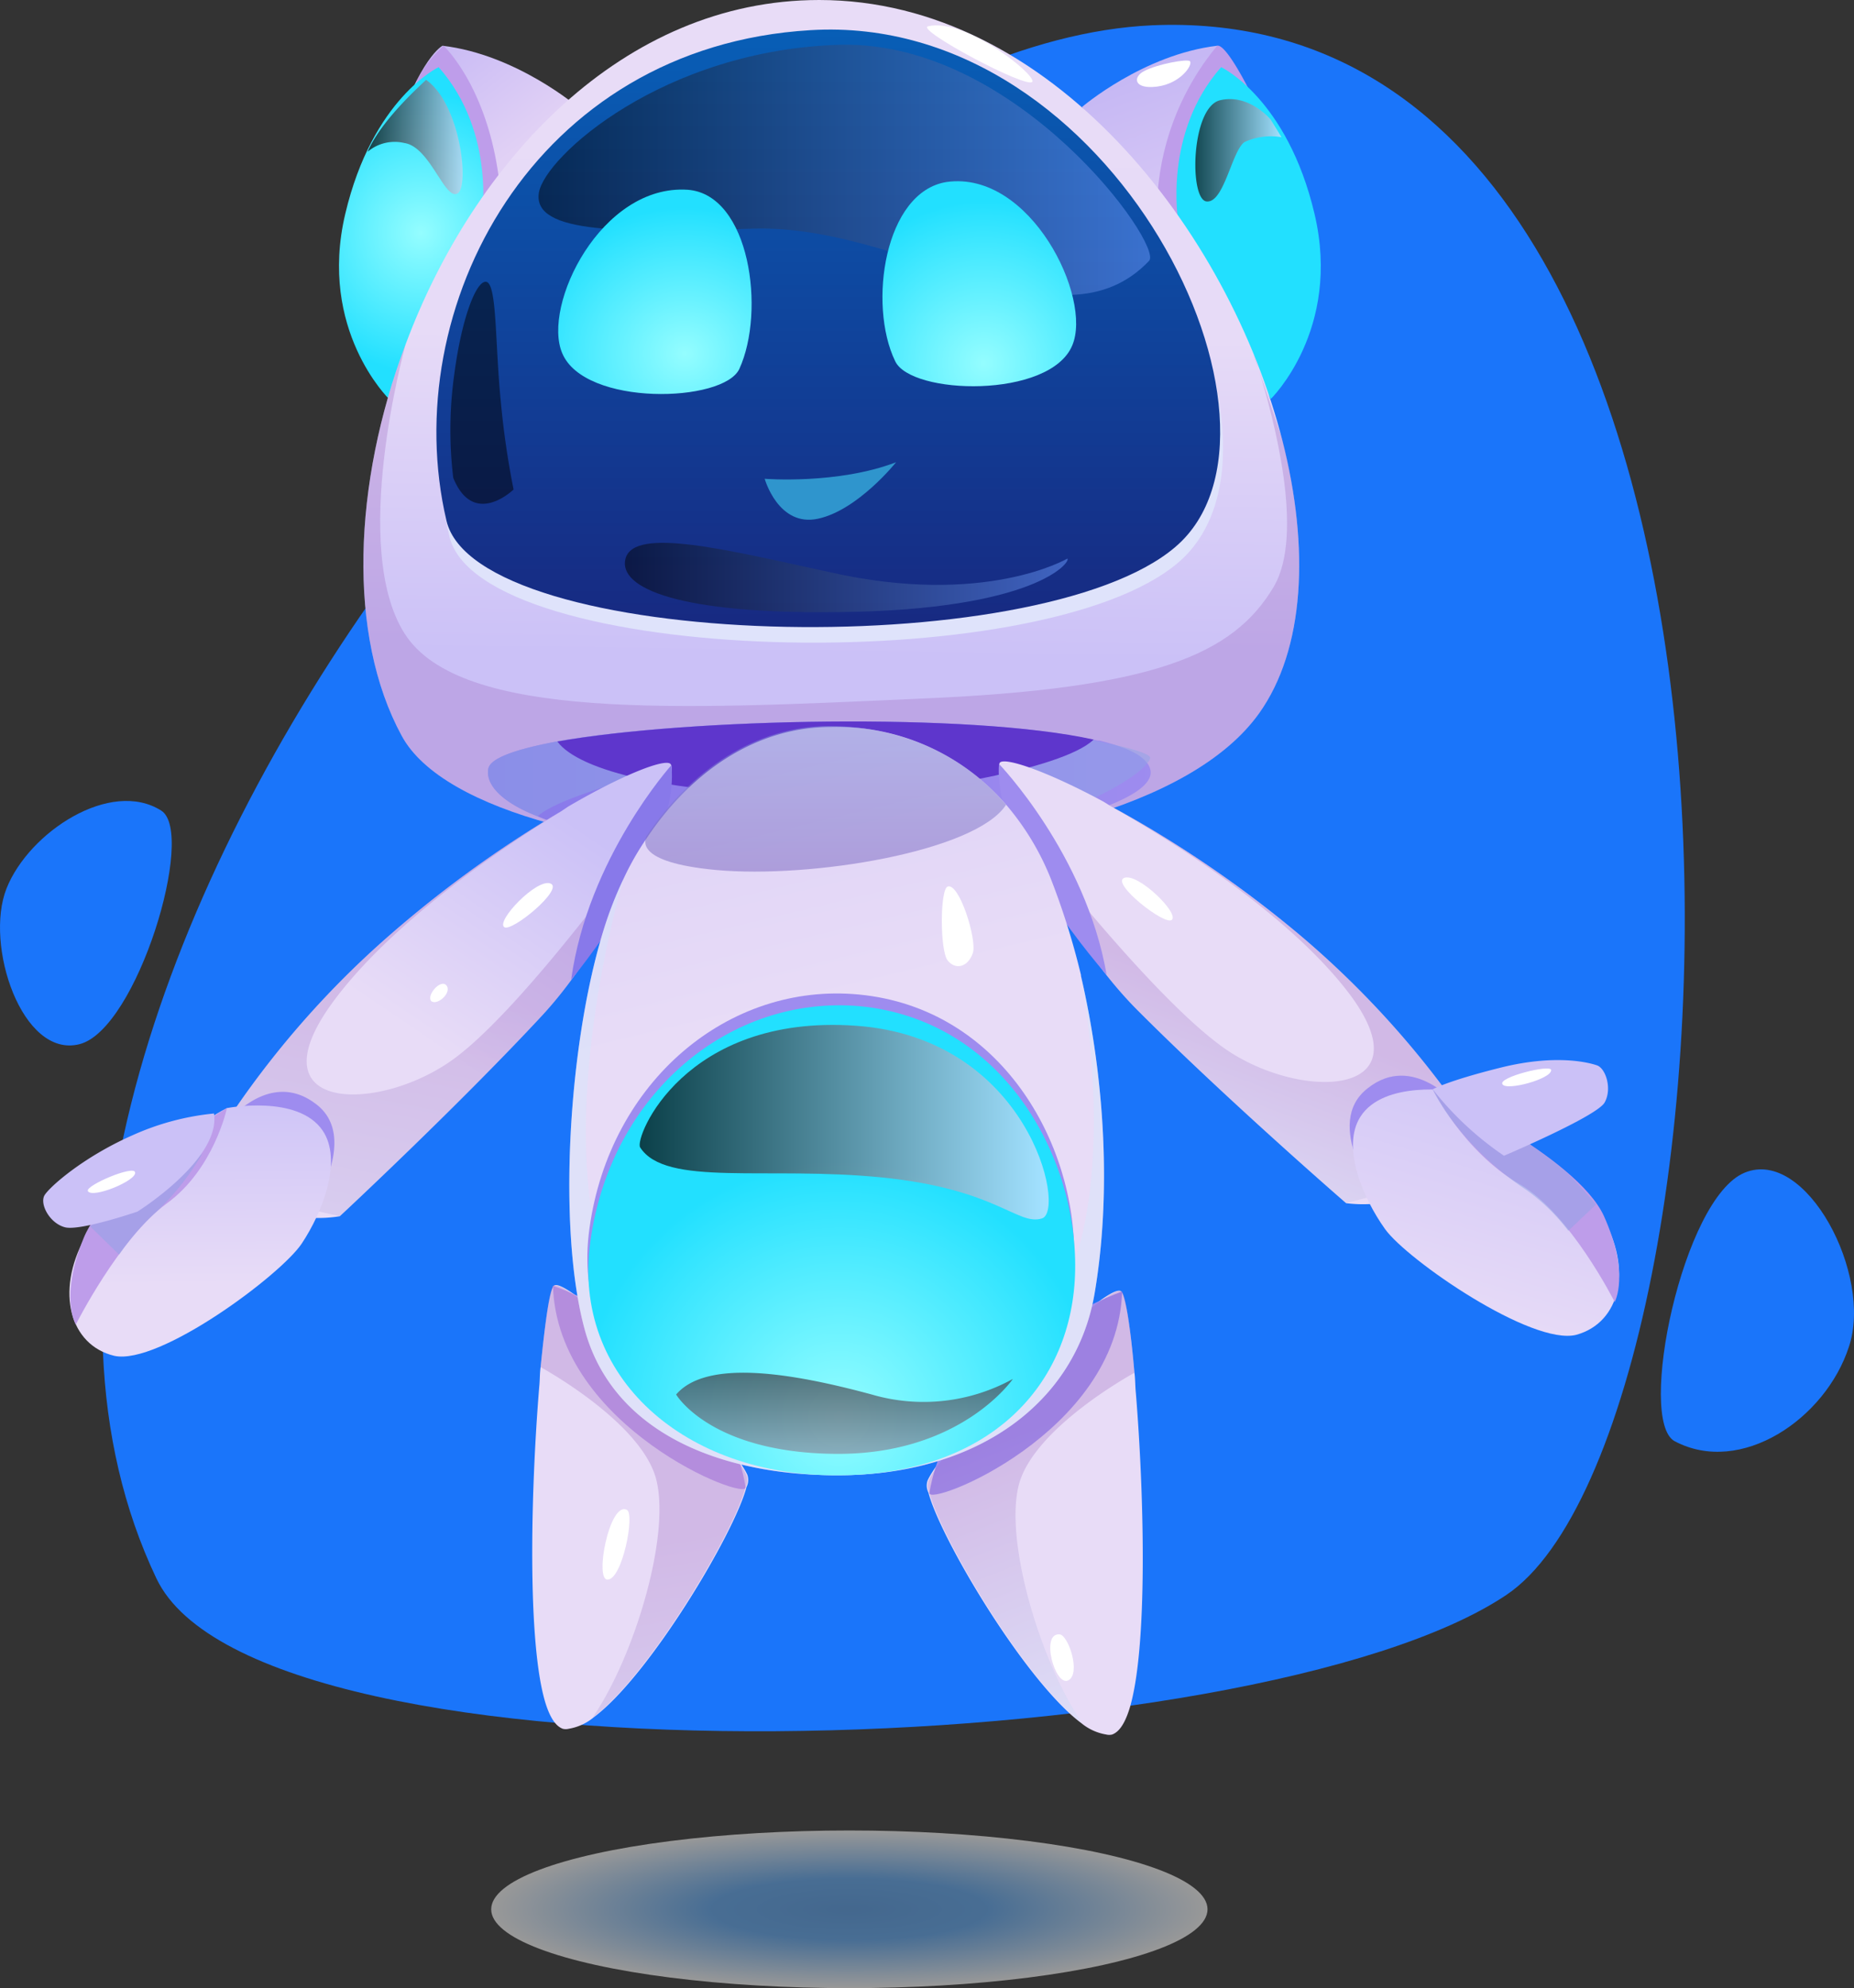 <svg xmlns="http://www.w3.org/2000/svg" xmlns:xlink="http://www.w3.org/1999/xlink" width="190.495" height="204.301" viewBox="0 0 190.495 204.301"><rect x="0" y="0" width="190.495" height="204.301" fill="#333333" stroke="none"/><defs><style>.a,.ah,.ap,.ax,.u,.w,.x,.z{opacity:0.5;}.a{fill:url(#a);}.b{fill:#1a75fa;}.c{fill:url(#b);}.d{fill:url(#c);}.ad,.al,.au,.e,.i,.s,.y{opacity:0.3;}.e{fill:url(#d);}.f{fill:url(#e);}.g{fill:url(#f);}.h{fill:#fff;}.i{fill:url(#g);}.j{fill:url(#h);}.k{fill:url(#i);}.l{fill:url(#j);}.m{fill:url(#k);}.n{fill:url(#l);}.o{fill:url(#m);}.p{fill:url(#n);}.q{fill:#dfe3fb;}.r{fill:url(#o);}.s{fill:url(#p);}.t{fill:url(#q);}.u{fill:url(#r);}.v{fill:url(#s);}.aa,.ab,.ay,.az,.w,.x,.z{mix-blend-mode:screen;isolation:isolate;}.w{fill:url(#t);}.x{fill:url(#u);}.y{fill:url(#v);}.z{fill:url(#w);}.aa,.ab,.ay,.az{opacity:0.72;}.aa{fill:url(#x);}.ab{fill:url(#y);}.ac{fill:url(#z);}.ad{fill:url(#aa);}.ae{fill:url(#ab);}.af{fill:url(#ac);}.ag{fill:url(#ad);}.ah{fill:url(#ae);}.ai{fill:url(#af);}.aj{fill:url(#ag);}.ak{fill:url(#ah);}.al{fill:url(#ai);}.am{fill:url(#aj);}.an{fill:url(#ak);}.ao{fill:url(#al);}.ap{fill:url(#am);}.aq{fill:url(#an);}.ar{fill:url(#ao);}.as{fill:#2f95cd;}.at{fill:url(#ap);}.au{fill:url(#aq);}.av{fill:url(#ar);}.aw{fill:url(#as);}.ax{fill:url(#at);}.ay{fill:url(#au);}.az{fill:url(#av);}.ba{fill:url(#aw);}.bb{fill:url(#ax);}</style><radialGradient id="a" cx="0.5" cy="0.499" r="0.5" gradientTransform="matrix(1, 0, 0, -1, 0, 0.999)" gradientUnits="objectBoundingBox"><stop offset="0" stop-color="#559dea"/><stop offset="0.388" stop-color="#5ea9f5"/><stop offset="1" stop-color="#fff"/></radialGradient><linearGradient id="b" x1="-5.981" y1="-4.374" x2="-5.752" y2="-3.378" gradientUnits="objectBoundingBox"><stop offset="0" stop-color="#cbc1f7"/><stop offset="1" stop-color="#e8dcf7"/></linearGradient><linearGradient id="c" x1="-8.94" y1="-7.11" x2="-8.94" y2="-6.428" gradientUnits="objectBoundingBox"><stop offset="0" stop-color="#be9dea"/><stop offset="1" stop-color="#9e8cef"/></linearGradient><linearGradient id="d" x1="0.5" y1="0.358" x2="0.71" y2="1.14" gradientUnits="objectBoundingBox"><stop offset="0" stop-color="#9d68c2"/><stop offset="1" stop-color="#ccedff"/></linearGradient><linearGradient id="e" x1="-26.812" y1="0.604" x2="-26.583" y2="1.6" xlink:href="#b"/><linearGradient id="f" x1="-41.392" y1="2.275" x2="-41.392" y2="2.958" xlink:href="#c"/><linearGradient id="g" x1="-33.186" y1="0.638" x2="-33.186" y2="1.598" xlink:href="#d"/><linearGradient id="h" x1="0.5" y1="-0.42" x2="0.792" y2="0.254" gradientUnits="objectBoundingBox"><stop offset="0" stop-color="#b9acf4"/><stop offset="1" stop-color="#e1d1f5"/></linearGradient><linearGradient id="i" x1="0.496" y1="6.746" x2="0.496" y2="7.745" xlink:href="#c"/><linearGradient id="j" x1="0.31" y1="-0.235" x2="0.5" y2="0.728" xlink:href="#h"/><linearGradient id="k" x1="0.496" y1="7.894" x2="0.496" y2="8.896" xlink:href="#c"/><radialGradient id="l" cx="0.499" cy="0.499" r="0.385" gradientTransform="matrix(2.299, 0, 0, -1, -0.648, 8.551)" gradientUnits="objectBoundingBox"><stop offset="0" stop-color="#94fdff"/><stop offset="1" stop-color="#22e0ff"/></radialGradient><radialGradient id="m" cx="0.499" cy="0.499" r="0.876" gradientTransform="translate(0.998 0.739) rotate(180) scale(1 0.481)" xlink:href="#l"/><linearGradient id="n" x1="0.519" y1="0.804" x2="0.531" y2="-0.01" gradientUnits="objectBoundingBox"><stop offset="0" stop-color="#cbc1f7"/><stop offset="0.094" stop-color="#cbc1f7"/><stop offset="0.533" stop-color="#e7dbf7"/><stop offset="1" stop-color="#e8dcf7"/></linearGradient><linearGradient id="o" x1="0.517" y1="-0.089" x2="0.517" y2="1.118" gradientUnits="objectBoundingBox"><stop offset="0" stop-color="#0665bd"/><stop offset="1" stop-color="#1a1f77"/></linearGradient><linearGradient id="p" x1="0.5" y1="1.023" x2="0.5" y2="2.023" xlink:href="#d"/><linearGradient id="q" y1="1.592" x2="1.001" y2="1.592" gradientUnits="objectBoundingBox"><stop offset="0" stop-color="#8879ea"/><stop offset="1" stop-color="#9e8cef"/></linearGradient><linearGradient id="r" x1="0.5" y1="1.902" x2="0.5" y2="2.908" gradientUnits="objectBoundingBox"><stop offset="0" stop-color="#8da4e5"/><stop offset="1" stop-color="#755cbb"/></linearGradient><linearGradient id="s" x1="0.485" y1="2.639" x2="0.508" y2="3.986" gradientUnits="objectBoundingBox"><stop offset="0" stop-color="#5e36cc"/><stop offset="1" stop-color="#6c4a96"/></linearGradient><linearGradient id="t" x1="-0.001" y1="6.01" x2="0.999" y2="6.01" gradientUnits="objectBoundingBox"><stop offset="0"/><stop offset="1" stop-color="#6a9bff"/></linearGradient><linearGradient id="u" x1="-0.001" y1="8.628" x2="0.999" y2="8.628" xlink:href="#t"/><linearGradient id="v" x1="0.432" y1="73.188" x2="0.432" y2="74.201" xlink:href="#d"/><linearGradient id="w" x1="3.75" y1="6.5" x2="3.75" y2="7.499" xlink:href="#t"/><linearGradient id="x" y1="14.353" x2="1.001" y2="14.353" gradientUnits="objectBoundingBox"><stop offset="0"/><stop offset="1" stop-color="#d4e2ff"/></linearGradient><linearGradient id="y" x1="0.001" y1="13.142" x2="1.001" y2="13.142" xlink:href="#x"/><linearGradient id="z" x1="0.553" y1="0.083" x2="0.398" y2="0.578" xlink:href="#b"/><linearGradient id="aa" x1="2.109" y1="0.46" x2="2.109" y2="1.577" xlink:href="#d"/><linearGradient id="ab" x1="2.336" y1="-4.05" x2="2.24" y2="-3.061" xlink:href="#c"/><linearGradient id="ac" x1="0.373" y1="0" x2="0.5" y2="0.712" xlink:href="#b"/><linearGradient id="ad" x1="12.097" y1="7.51" x2="12.097" y2="8.459" xlink:href="#c"/><linearGradient id="ae" x1="14.889" y1="15.713" x2="14.889" y2="16.869" xlink:href="#r"/><linearGradient id="af" x1="9.336" y1="12.97" x2="9.493" y2="14.344" xlink:href="#b"/><linearGradient id="ag" x1="3.503" y1="1.332" x2="4.333" y2="1.332" xlink:href="#q"/><linearGradient id="ah" x1="-10.719" y1="-1.022" x2="-10.531" y2="0.111" xlink:href="#b"/><linearGradient id="ai" x1="0.706" y1="0.643" x2="-0.18" y2="2.138" gradientUnits="objectBoundingBox"><stop offset="0" stop-color="#9d68c2"/><stop offset="0.294" stop-color="#c8e1fa"/><stop offset="1" stop-color="#ccedff"/></linearGradient><linearGradient id="aj" x1="-37.752" y1="-6.096" x2="-37.849" y2="-5.107" xlink:href="#c"/><linearGradient id="ak" x1="1" y1="0" x2="0.5" y2="1" xlink:href="#b"/><linearGradient id="al" x1="-16.144" y1="21.196" x2="-16.144" y2="22.207" xlink:href="#c"/><linearGradient id="am" x1="-17.394" y1="31.243" x2="-17.394" y2="32.408" xlink:href="#r"/><linearGradient id="an" x1="0.992" y1="37.326" x2="1.117" y2="39.297" xlink:href="#b"/><linearGradient id="ao" x1="-71.353" y1="0.204" x2="-70.523" y2="0.204" xlink:href="#q"/><linearGradient id="ap" x1="0.429" y1="-0.644" x2="0.603" y2="0.347" xlink:href="#b"/><linearGradient id="aq" x1="0.499" y1="-1.065" x2="0.499" y2="-0.065" xlink:href="#d"/><linearGradient id="ar" x1="0.499" y1="-1.57" x2="0.499" y2="-0.57" xlink:href="#c"/><radialGradient id="as" cx="0.53" cy="0.877" r="0.51" gradientTransform="matrix(1, 0, 0, -1.036, 0, 1.784)" xlink:href="#l"/><linearGradient id="at" x1="0.5" y1="-0.421" x2="0.5" y2="1.125" xlink:href="#r"/><linearGradient id="au" x1="0.001" y1="-2.201" x2="1.001" y2="-2.201" xlink:href="#x"/><linearGradient id="av" x1="0.5" y1="-0.589" x2="0.5" y2="1.874" xlink:href="#x"/><radialGradient id="aw" cx="0.516" cy="0.845" r="0.721" gradientTransform="matrix(1, 0, 0, -0.986, 0, 1.677)" xlink:href="#l"/><radialGradient id="ax" cx="0.639" cy="0.762" r="0.707" gradientTransform="translate(1.278 1.469) rotate(180) scale(1 0.928)" xlink:href="#l"/></defs><g transform="translate(-1327 -981.557)"><ellipse class="a" cx="36.8" cy="8.1" rx="36.8" ry="8.1" transform="translate(1377.47 1169.658)"/><g transform="translate(1301.97 959.857)"><path class="b" d="M41.1,183.9c10.6,22.3,112.9,19,138.7,1.7S212.7,21.3,143.4,24.3C92.8,26.6,13.9,126.7,41.1,183.9Z"/><path class="b" d="M197.1,169.8c-3.9-2.1.8-25,7.2-27.6,6.3-2.6,13.2,10.5,10.7,17.9C212.6,167.5,203.9,173.4,197.1,169.8Z"/><path class="b" d="M41.6,105c3.6,2.3-2.5,22.5-8.4,24s-9.8-10.2-7.5-16S36.4,101.7,41.6,105Z"/><g transform="translate(0 -11)"><path class="c" d="M143.2,167.3c.2.6.3,1.3.5,2,2.7,10.3,5.8,25.7,5,32.1-.2,1.5-.6,2.5-1.3,2.9a1.268,1.268,0,0,1-.6.1,5.379,5.379,0,0,1-2.7-.7h0c-6.4-3.2-17.6-16.2-19.6-20.6a1.594,1.594,0,0,1-.3-1.2c1.1-4.4,14.6-23.6,16.2-22.6C140.9,159.6,142,162.8,143.2,167.3Z" transform="matrix(0.985, 0.174, -0.174, 0.985, 29.65, -15.94)"/><path class="d" d="M124.6,183.1c0,1.6,18-9.4,15.9-23.8C140.5,159.3,124.6,168.1,124.6,183.1Z" transform="matrix(0.985, 0.174, -0.174, 0.985, 29.65, -15.94)"/><path class="e" d="M143.2,167.3s-9.3,7.4-9.7,13.5c-.4,6,5.4,17.5,10.7,22.9-6.4-3.2-17.6-16.2-19.6-20.6a1.594,1.594,0,0,1-.3-1.2c1.1-4.4,14.6-23.6,16.2-22.6C140.9,159.6,142,162.8,143.2,167.3Z" transform="matrix(0.985, 0.174, -0.174, 0.985, 29.65, -15.94)"/><path class="f" d="M80,169.8c-.2.6-.3,1.3-.5,2-2.7,10.3-5.8,25.7-5,32.1.2,1.5.6,2.5,1.3,2.9a1.268,1.268,0,0,0,.6.1,5.379,5.379,0,0,0,2.7-.7h0c6.4-3.2,17.6-16.2,19.6-20.6a1.594,1.594,0,0,0,.3-1.2c-1.1-4.4-14.6-23.6-16.2-22.6C82.3,162.1,81.3,165.2,80,169.8Z" transform="translate(-27.693 19.857) rotate(-10)"/><path class="g" d="M98.6,185.6c0,1.6-18-9.4-15.9-23.8C82.8,161.8,98.7,170.6,98.6,185.6Z" transform="translate(-27.693 19.857) rotate(-10)"/><path class="h" d="M86.2,185.8c.7.6-1.7,6.9-3.2,6.7C81.6,192.4,84.6,184.5,86.2,185.8Z" transform="translate(-27.693 19.857) rotate(-10)"/><path class="h" d="M140.3,195.1c.9-.1,2.9,3.6,1.7,4.5S138.3,195.3,140.3,195.1Z" transform="matrix(0.985, 0.174, -0.174, 0.985, 29.65, -15.94)"/><path class="i" d="M80,169.8s9.3,7.4,9.7,13.5c.4,6-5.4,17.5-10.7,22.9,6.4-3.2,17.6-16.2,19.6-20.6a1.594,1.594,0,0,0,.3-1.2c-1.1-4.4-14.6-23.6-16.2-22.6C82.3,162.1,81.3,165.2,80,169.8Z" transform="translate(-27.693 19.857) rotate(-10)"/><path class="j" d="M84.4,43.7s-6.3-5.4-13.9-6.3c0,0-2.3,1.1-5.1,9.6s2.3,25.1,2.3,25.1Z"/><path class="k" d="M67.6,41.6a11.512,11.512,0,0,1,3-4.2s6.3,5.8,6,19.7L74.8,59Z"/><path class="l" d="M136.2,43.7s6.3-5.4,13.9-6.3c0,0,2.3,1.1,5.1,9.6s-2.3,25.1-2.3,25.1Z"/><path class="m" d="M150.1,37.4a26.86,26.86,0,0,0-6.2,17.3l2.4,1.5,7-14.4S151,37.2,150.1,37.4Z"/><path class="n" d="M146.1,55.5s-1.6-9.1,4.4-15.9c0,0,6.8,3.2,9.6,15.1s-4.5,19-4.5,19Z"/><path class="o" d="M74.5,55.5s1.6-9.1-4.4-15.9c0,0-6.8,3.2-9.6,15.1s4.5,19,4.5,19Z"/><path class="p" d="M154.4,106c-14,19.6-79.6,18.1-88.1,2.3-5.6-10.3-5-25.9.4-40.2,7-18.8,22.3-35.4,42.5-35.4,23.8,0,42.1,23.7,47.6,45.3C159.6,89,159.1,99.4,154.4,106Z"/><path class="q" d="M71.2,87.8c3.1,13.3,60.8,14.8,74.9,2.7,14.2-12.1-6.2-55-37.5-53.1C80.1,39.1,66.1,66,71.2,87.8Z"/><path class="r" d="M70.9,86.2c3.1,13.3,60.8,14.8,74.9,2.7,14.2-12.1-6.2-55-37.5-53.1C79.8,37.5,65.8,64.4,70.9,86.2Z"/><path class="s" d="M154.4,106c-14,19.6-79.6,18.1-88.1,2.3-5.6-10.3-5-25.9.4-40.2h0c-.2.8-5.7,20.9-.1,29.7,5.7,9,28.4,7.8,52.8,6.7,24.4-1,32.4-4.6,36.5-11.5,3.2-5.4,0-17.3-1.5-22.2l2.4,7.1C159.6,89,159.1,99.4,154.4,106Z"/><path class="t" d="M109.3,120.4c-13.6,0-23.5-1.5-29-3.8h0c-3.6-1.4-5.4-3.2-5.1-4.9.2-1.1,2.8-2,7-2.8,12.4-2.2,38-2.9,51.8-.8q1.8.3,3.3.6c.2,0,.4.1.6.1h.1c2.4.6,4.1,1.3,4.8,2.2a1.612,1.612,0,0,1,.4.7C144.6,116.1,121.6,120.4,109.3,120.4Z"/><path class="u" d="M143.2,110.6a.758.758,0,0,1-.2.4c-1.3,1.9-6.8,4.3-6.8,4.3s-20.8-8.5-37.7-4.7-18.2,6-18.2,6h0c-3.6-1.4-5.4-3.2-5.1-4.9.2-1.1,2.8-2,7-2.8,12.4-2.2,38-2.9,51.8-.8,1.4.3,2.8.5,3.9.8h.1C141.4,109.6,143.3,110.2,143.2,110.6Z"/><path class="v" d="M137.4,108.7c-3.2,3.1-18.7,5.7-27.5,5.7-15.8,0-25.4-2.5-27.6-5.5C95.7,106.5,124.8,105.9,137.4,108.7Z"/><path class="w" d="M80.4,52.5c-.7,4.3,8.9,4.1,22,3.7,15.7-.5,31.5,13,40.7,3.3,1.5-1.6-13.5-22.6-31.7-22.2C93.2,37.8,81,48.8,80.4,52.5Z"/><path class="x" d="M89.3,90.1c-.8,3.1,5.7,5.7,21.8,5.5,20.4-.2,24-5.2,23.6-5.5,0,0-8.5,5-24.4,1.4C99.7,89.2,90.2,86.8,89.3,90.1Z"/><path class="y" d="M154.3,70.5l-.5-1.4A9.328,9.328,0,0,1,154.3,70.5Z"/><path class="h" d="M120.4,35.4c-1.4.3,10.2,6.5,10.7,5.7C131.5,40.4,124.2,34.5,120.4,35.4Z"/><path class="h" d="M142.6,40c-1.2.6-1.1,1.9,1.3,1.6s3.7-2.2,3.4-2.6C147.1,38.7,143.9,39.3,142.6,40Z"/><path class="z" d="M71.6,81.8a41.235,41.235,0,0,1,.1-10.6c.8-6.1,2.4-10,3.4-9.5,1,.6.8,6.5,1.4,12.4A85.488,85.488,0,0,0,77.8,83S73.7,87,71.6,81.8Z"/><path class="aa" d="M155.6,45s-2.2-2.7-5.2-2-3.2,10.2-1.4,10.4,2.6-5.2,3.9-6.1a6.459,6.459,0,0,1,3.8-.5Z"/><path class="ab" d="M62.8,48.3a4.3,4.3,0,0,1,3.8-.9c2.6.4,4.1,5.8,5.4,5.2,1.3-.5.4-9.2-3.2-11.7C68.9,40.9,64.3,44.8,62.8,48.3Z"/><path class="ac" d="M91.2,116.7c-1.2,5.9-3.6,14.3-7.6,20.7C77,148,67.5,161.1,67.2,161.5h0c-4.6,1.7-9.4.6-12.4-.4a17.565,17.565,0,0,1-3-1.3,95.19,95.19,0,0,1,13.9-26.3,117.445,117.445,0,0,1,15.9-17.2l.1-.1.2-.2.1-.1.1-.1.1-.1h0c5-4.4,8.9-6.8,9.5-6.3C92.2,109.8,92,112.7,91.2,116.7Z" transform="translate(24.791 -13.673) rotate(11)"/><path class="ad" d="M91.2,116.7c-1.2,5.9-3.6,14.3-7.6,20.7C77,148,67.5,161.1,67.2,161.5h0l-12.4-.4a17.565,17.565,0,0,1-3-1.3,95.19,95.19,0,0,1,13.9-26.3,117.445,117.445,0,0,1,15.9-17.2c-2.8,2.6-14.9,13.8-19.6,24.4-5.3,12.1,7.4,9.5,13.7,2.6S91,116.5,91,116.5Z" transform="translate(24.791 -13.673) rotate(11)"/><path class="h" d="M78.1,129.1c-.9-.5,2.3-5.5,3.8-5.3C83.5,124,78.9,129.6,78.1,129.1Z" transform="translate(24.791 -13.673) rotate(11)"/><path class="h" d="M73.4,136.1c-.7-.5-1.8,1.4-1.2,1.9C72.9,138.4,74.2,136.7,73.4,136.1Z" transform="translate(24.791 -13.673) rotate(11)"/><path class="ae" d="M53.9,154.4s3.2-6.4,8.6-3.8c5.4,2.5,1.5,11.3,1.5,11.3s-7.2,3.3-12.2-1.9A30.839,30.839,0,0,1,53.9,154.4Z" transform="translate(24.791 -13.673) rotate(11)"/><path class="af" d="M53.7,152.8s6.9-2.8,10.1.4c2.6,2.6,1.6,8.2.1,11.8s-12,15.1-16.7,15c-4.7-.2-7.2-5.3-5.3-11.3C41.8,168.7,48.5,156.8,53.7,152.8Z" transform="translate(24.791 -13.673) rotate(11)"/><path class="ag" d="M53.7,152.8s-.1,6.4-4.2,10.8-6.8,14-6.8,14-2.2-2.4-.9-8.9S53.7,152.8,53.7,152.8Z" transform="translate(24.791 -13.673) rotate(11)"/><path class="ah" d="M42.2,167.4l3.5,2.3a25.136,25.136,0,0,1,3.1-5.3,26.843,26.843,0,0,0,3.3-6.5Z" transform="translate(24.791 -13.673) rotate(11)"/><path class="ai" d="M52.5,153.6a26.645,26.645,0,0,0-7.8,3.8c-4.6,3.2-7.4,6.9-7.7,7.8-.3,1,1.1,2.7,2.7,2.8s7-3,7-3S54.1,158.1,52.5,153.6Z" transform="translate(24.791 -13.673) rotate(11)"/><path class="h" d="M41.3,163.9c-.4-.5,4.2-3.6,4.4-2.8C46,161.9,41.9,164.6,41.3,163.9Z" transform="translate(24.791 -13.673) rotate(11)"/><path class="aj" d="M91.8,109.5s-6.6,11-5.9,23.6C85.9,133.1,94.4,117.7,91.8,109.5Z" transform="translate(24.791 -13.673) rotate(11)"/><path class="ak" d="M129.4,115.7c1.2,5.9,3.6,14.3,7.6,20.7,6.6,10.6,16.1,23.7,16.4,24.1h0c4.6,1.7,9.4.6,12.4-.4a17.565,17.565,0,0,0,3-1.3,95.19,95.19,0,0,0-13.9-26.3A117.445,117.445,0,0,0,139,115.3l-.1-.1-.2-.2-.1-.1-.1-.1-.1-.1h0c-5-4.4-8.9-6.8-9.5-6.3C128.5,108.8,128.6,111.7,129.4,115.7Z" transform="translate(-22.229 34.459) rotate(-13)"/><path class="al" d="M129.4,115.7c1.2,5.9,3.6,14.3,7.6,20.7,6.6,10.6,16.1,23.7,16.4,24.1h0l12.4-.4a17.565,17.565,0,0,0,3-1.3,95.19,95.19,0,0,0-13.9-26.3A117.445,117.445,0,0,0,139,115.3c2.8,2.6,14.9,13.8,19.6,24.4,5.3,12.1-7.4,9.5-13.7,2.6s-15.3-26.8-15.3-26.8Z" transform="translate(-22.229 34.459) rotate(-13)"/><path class="h" d="M142.5,128.1c.9-.5-2.3-5.5-3.8-5.3S141.7,128.6,142.5,128.1Z" transform="translate(-22.229 34.459) rotate(-13)"/><path class="am" d="M166.8,153.3s-3.2-6.4-8.6-3.8c-5.4,2.5-1.5,11.3-1.5,11.3s7.2,3.3,12.2-1.9C168.8,158.9,168.2,156.6,166.8,153.3Z" transform="translate(-22.229 34.459) rotate(-13)"/><path class="an" d="M166.9,151.8s-6.9-2.8-10.1.4c-2.6,2.6-1.6,8.2-.1,11.8s12,15.1,16.7,15c4.7-.2,7.2-5.3,5.3-11.3C178.8,167.7,172.1,155.8,166.9,151.8Z" transform="translate(-22.229 34.459) rotate(-13)"/><path class="ao" d="M164.7,151.1s1.6,6.9,6.5,11.5c4.4,4.1,6.8,14,6.8,14s2.2-2.4.9-8.9C177.5,161.1,164.7,151.1,164.7,151.1Z" transform="translate(-22.229 34.459) rotate(-13)"/><path class="ap" d="M178.4,166.4l-3.4,2a19.984,19.984,0,0,0-3.2-5c-5.9-6.2-7.1-12.3-7.1-12.3l8,7.3a49.773,49.773,0,0,1,3.4,4C176.8,163.4,178.4,166.4,178.4,166.4Z" transform="translate(-22.229 34.459) rotate(-13)"/><path class="aq" d="M164.7,151.1s1.6-.5,7.3-.6c5.8-.1,8.9,1.5,9.7,2s1,2.7-.1,3.9-11.3,3-11.3,3A32.531,32.531,0,0,1,164.7,151.1Z" transform="translate(-22.229 34.459) rotate(-13)"/><path class="h" d="M177,151.9c.1-.6-5.5-.5-5.2.3C172,153,176.9,152.8,177,151.9Z" transform="translate(-22.229 34.459) rotate(-13)"/><path class="ar" d="M128.8,108.5s6.6,11,5.9,23.6C134.7,132.1,126.2,116.6,128.8,108.5Z" transform="translate(-22.229 34.459) rotate(-13)"/><path class="as" d="M117.1,80.2s-3.9,4.9-8,5.8-5.5-4.1-5.5-4.1S111.1,82.5,117.1,80.2Z"/><path class="at" d="M137.5,165.6c-1.9,11.2-12,18.7-26.4,18.7-12.6,0-23.2-4.7-26-15s-1.7-29.4,2-41.2a38.63,38.63,0,0,1,2-5.1h0a28.631,28.631,0,0,1,2.4-4.2h0c4.6-6.9,11.3-11.4,18.9-11.4a22.973,22.973,0,0,1,18.1,8.1A27.212,27.212,0,0,1,133,123a76.182,76.182,0,0,1,3.1,9.9v.1C138.6,143.8,139.2,155.6,137.5,165.6Z"/><path class="au" d="M137.5,165.6c-1.9,11.2-12,18.7-26.4,18.7-12.6,0-23.2-4.7-26-15s-1.7-29.4,2-41.2a38.63,38.63,0,0,1,2-5.1h0s-7.6,25.2-1.5,41.3,34.4,15.7,44,5c9.1-10.1,4.9-34,4.5-36.3C138.6,143.8,139.2,155.6,137.5,165.6Z"/><path class="av" d="M85.6,158.9c2.1-15.1,14.3-25.3,27.7-24,14.5,1.4,22.3,15.2,22.1,27.1s-8.9,21.1-24.4,21.1C95.4,183.1,83.6,173.1,85.6,158.9Z"/><path class="aw" d="M85.7,160.2c2.1-15.1,14.3-25.3,27.7-24.1,14.5,1.4,22.3,15.2,22.1,27.1s-8.9,21.1-24.4,21.1C95.5,184.4,83.7,174.3,85.7,160.2Z"/><path class="ax" d="M128.4,115.4c-3.1,4.8-20,7.6-29.8,6.7-8.5-.8-7.2-3.1-7.2-3.4h0c4.6-6.9,11.3-11.4,18.9-11.4C118.2,107.4,124.3,110.6,128.4,115.4Z"/><path class="h" d="M122.4,123.8c-.8.3-.8,6.6,0,7.6s2.1.7,2.6-.8C125.4,129.2,123.6,123.4,122.4,123.8Z"/><path class="ay" d="M90.8,150.6c2.6,4.1,13.1,1.9,24.9,3.1s13.9,5,16.4,4.2-1.4-18.6-19.2-19.8C95.3,136.9,90.2,149.6,90.8,150.6Z"/><path class="az" d="M94.5,176s3.5,6,16.4,6.1,18.2-7.7,18.2-7.7a18.981,18.981,0,0,1-14.5,1.6C106.1,173.7,97.6,172.4,94.5,176Z"/><path class="ba" d="M117,68.8c1.6,3.5,15.9,3.9,18.2-1.6,2.1-4.9-4.3-18-12.9-16.8C115.9,51.4,114.2,63,117,68.8Z" transform="translate(0 1)"/><path class="bb" d="M101,69.6c-1.6,3.5-15.9,3.9-18.2-1.6-2.1-4.9,4-17.4,12.9-16.8C102.1,51.7,103.7,63.7,101,69.6Z" transform="translate(0 1)"/></g></g></g></svg>